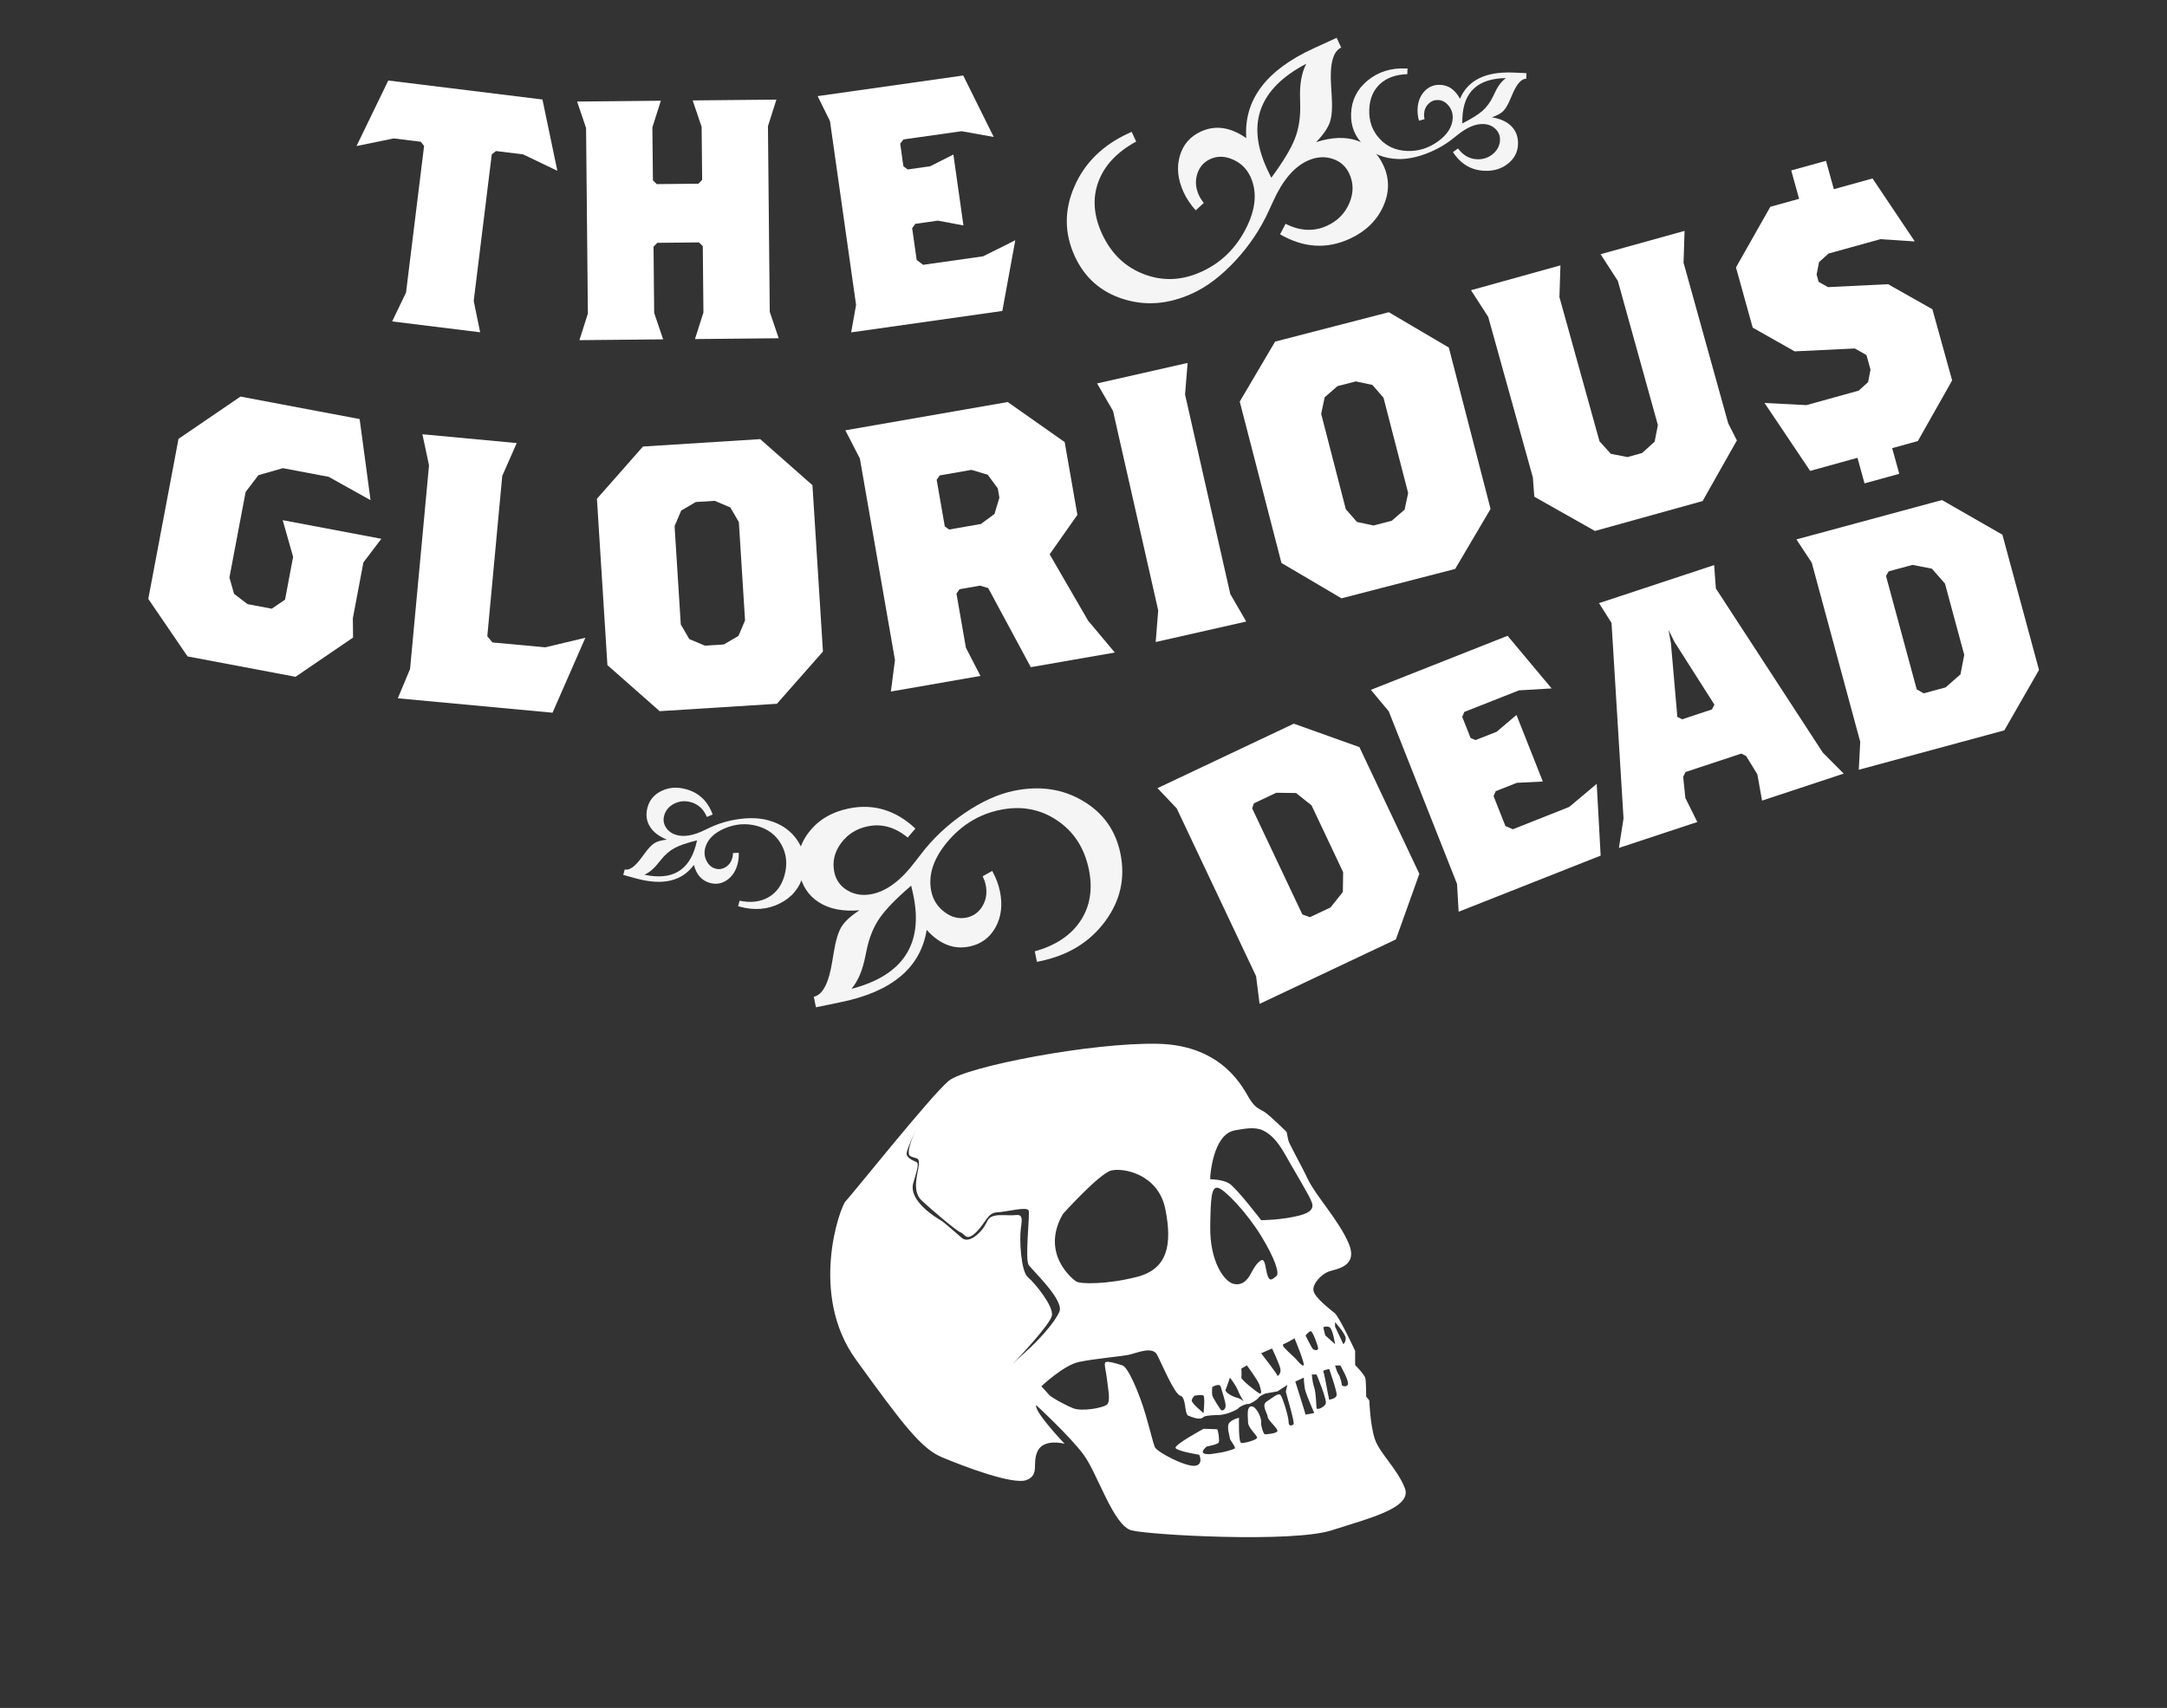 <?xml version="1.0" encoding="utf-8"?>
<!-- Generator: Adobe Illustrator 16.0.0, SVG Export Plug-In . SVG Version: 6.00 Build 0)  -->
<!DOCTYPE svg PUBLIC "-//W3C//DTD SVG 1.1//EN" "http://www.w3.org/Graphics/SVG/1.1/DTD/svg11.dtd">
<svg version="1.1" id="Layer_1" xmlns="http://www.w3.org/2000/svg" xmlns:xlink="http://www.w3.org/1999/xlink" x="0px" y="0px"
	 width="372.184px" height="293.421px" viewBox="0 0 372.184 293.421" enable-background="new 0 0 372.184 293.421"
	 xml:space="preserve">
<rect x="0" y="0" width="372.184" height="293.421" fill="#333333" stroke="none"/>
<g>
	<path fill="#FFFFFF" d="M222.214,124.325L198.8,135.4l3.299,3.477l13.634,28.825l0.603,4.76l23.409-11.074l4.029-11.266
		l-10.295-21.768L222.214,124.325z M230.637,153.24l-2.123,2.659l-3.528,1.672l-1.302-0.465l-8.626-18.236l0.312-0.865l3.824-1.81
		l3.405,0.045l2.662,2.125l5.423,11.471L230.637,153.24z"/>
	<polygon fill="#FFFFFF" points="269.51,138.633 259.829,142.467 258.558,141.915 256.521,136.766 256.89,135.924 260.521,134.485 
		264.982,134.263 260.457,122.828 257.053,125.713 253.421,127.149 252.575,126.784 251.138,123.152 251.501,122.307 260.888,118.6 
		266.494,118.271 258.926,109.227 235.446,118.514 238.517,122.198 250.243,151.846 250.524,156.634 274.913,146.993 
		274.238,134.663 	"/>
	<path fill="#FFFFFF" d="M294.701,101.094l-0.296-4.014l-19.771,6.537l2.148,3.401l2.059,33.589l-0.793,5.064l13.465-4.454
		l-2.048-4.122l-0.381-3.646l0.412-0.82l9.577-3.166l0.822,0.412l1.928,3.138l0.814,4.526l14.022-4.636l-3.59-3.608L294.701,101.094
		z M294.031,121.878l-5.121,1.695l-0.824-0.416l-1.104-12.658l-0.408-2.265l1.028,2.057l6.845,10.761L294.031,121.878z"/>
	<path fill="#FFFFFF" d="M343.912,91.858l-10.374-5.953l-25,6.763l2.632,4.004l8.328,30.781l-0.252,4.792l25-6.772l5.953-10.374
		L343.912,91.858z M336.718,115.85l-2.559,2.243l-3.768,1.021l-1.194-0.688l-5.274-19.473l0.457-0.799l4.084-1.106l3.34,0.647
		l2.245,2.562l3.312,12.247L336.718,115.85z"/>
	<polygon fill="#FFFFFF" points="67.351,55.22 82.465,57.086 81.36,51.701 84.464,26.512 85.192,25.949 89.842,26.52 95.725,29.344 
		93.167,17.094 66.689,13.831 61.231,25.09 67.622,23.78 72.274,24.353 72.839,25.08 69.734,50.268 	"/>
	<polygon fill="#FFFFFF" points="100.969,53.871 99.516,58.439 113.898,58.301 112.354,53.761 112.245,42.376 112.891,41.717 
		120.05,41.646 120.704,42.291 120.815,53.681 119.361,58.25 133.741,58.11 132.206,53.57 131.896,21.682 133.348,17.114 
		118.968,17.253 120.505,21.793 120.596,30.903 119.95,31.562 112.794,31.628 112.139,30.983 112.049,21.875 113.5,17.305 
		99.118,17.447 100.658,21.987 	"/>
	<polygon fill="#FFFFFF" points="146.187,57.103 172.152,53.423 174.375,41.277 168.855,44.034 158.545,45.494 157.44,44.666 
		156.664,39.187 157.217,38.454 161.083,37.904 165.471,38.73 163.745,26.549 159.76,28.562 155.887,29.112 155.154,28.557 
		154.612,24.693 155.158,23.955 165.147,22.542 170.673,23.529 165.434,12.969 140.434,16.514 142.552,20.814 147.031,52.386 	"/>
	<polygon fill="#FFFFFF" points="50.343,95.666 48.956,103.021 46.674,104.575 42.517,103.791 40.203,102.025 39.403,99.225 
		42.184,84.521 44.386,81.629 48.586,80.43 56.452,81.917 63.64,85.926 61.767,71.993 41.305,68.131 30.66,75.391 25.469,102.888 
		32.213,112.77 50.757,116.271 60.639,109.53 60.603,106.215 62.416,96.62 65.496,92.564 48.555,89.365 	"/>
	<polygon fill="#FFFFFF" points="84.581,110.37 83.694,109.308 86.261,81.766 88.748,76.118 72.547,74.605 73.685,79.943 
		70.429,114.935 68.327,119.965 94.897,122.441 100.536,109.565 93.651,111.208 	"/>
	<path fill="#FFFFFF" d="M130.563,75.44l-20.129,1.271l-7.911,8.977l1.802,28.578l8.975,7.911l20.137-1.272l7.906-8.973
		l-1.804-28.58L130.563,75.44z M126.829,109.253l-2.512,1.465l-3.25,0.204l-2.679-1.132l-1.464-2.516l-1.063-16.89l1.135-2.672
		l2.513-1.468l3.249-0.202l2.678,1.135l1.464,2.517l1.063,16.886L126.829,109.253z"/>
	<path fill="#FFFFFF" d="M180.279,95.228l4.765-6.776l-2.185-12.502l-9.782-6.882l-27.888,4.858l2.495,4.849l6.029,34.619
		l-0.706,5.409l15.386-2.68l-2.499-4.852l-1.62-9.294l0.529-0.75l3.527-0.615l1.392,0.417l7.32,13.589l14.426-2.515l-4.586-5.476
		L180.279,95.228z M170.81,88.292l-2.338,1.728l-5.451,0.95l-0.752-0.534l-1.397-8.014l0.529-0.747l5.449-0.954l2.79,0.838
		l1.73,2.341l0.275,1.598L170.81,88.292z"/>
	<polygon fill="#FFFFFF" points="214.041,106.777 211.303,102.055 203.534,67.783 203.976,62.35 188.426,65.873 191.16,70.59 
		198.923,104.86 198.491,110.297 	"/>
	<path fill="#FFFFFF" d="M230.4,102.789l19.528-5.047l6.077-10.31l-7.168-27.723l-10.307-6.071l-19.532,5.051l-6.072,10.305
		l7.165,27.723L230.4,102.789z M227.515,68.25l2.196-1.912l3.15-0.813l2.846,0.603l1.911,2.197l4.234,16.38l-0.607,2.846
		l-2.198,1.91l-3.147,0.818l-2.844-0.61l-1.914-2.198l-4.232-16.379L227.515,68.25z"/>
	<polygon fill="#FFFFFF" points="263.271,82.027 263.516,85.334 273.934,91.218 292.424,86.079 298.311,75.666 296.815,72.708 
		289.149,45.12 289.327,39.665 274.902,43.671 277.864,48.255 284.742,73.019 284.188,75.877 282.027,77.828 279.523,78.525 
		276.661,77.966 274.714,75.806 267.833,51.041 268.006,45.588 252.646,49.858 255.603,54.439 	"/>
	<polygon fill="#FFFFFF" points="308.238,60.364 318.565,59.866 320.567,60.997 321.264,63.506 320.845,65.646 319.225,67.113 
		310.259,69.599 303.062,69.23 310.896,80.9 329.393,75.769 335.28,65.357 331.891,53.129 324.28,48.823 313.957,49.328 
		312.352,48.42 312.006,47.165 312.426,45.022 314.048,43.56 322.954,41.09 328.863,41.475 321.61,30.658 304.052,35.526 
		298.158,45.941 301.026,56.289 	"/>
</g>
<g>
	<g>
		<path fill="#F5F5F5" d="M140.138,173.051l-0.369-1.809c1.513-0.312,2.57-2.322,3.163-6.024l0.26-1.546
			c0.33-2.051,0.773-3.535,1.334-4.452c0.562-0.918,1.592-1.864,3.093-2.837c-2.829,0.236-5.145-0.214-6.948-1.354
			c-1.803-1.137-2.942-2.864-3.416-5.177c-0.512-2.486,0.046-4.782,1.68-6.891c1.632-2.111,3.907-3.461,6.819-4.063
			c4.256-0.875,8.079,0.273,11.465,3.446l-1.321,1.548c-2.15-1.785-4.44-2.432-6.871-1.929c-1.922,0.394-3.449,1.359-4.583,2.898
			c-1.131,1.533-1.514,3.187-1.155,4.947c0.286,1.397,1.054,2.454,2.297,3.184c1.245,0.722,2.639,0.922,4.194,0.603
			c2.527-0.52,4.983-2.363,7.371-5.528l0.985-1.267c2.054-2.712,4.557-5.071,7.503-7.084c2.949-2.015,5.792-3.305,8.532-3.864
			c4.392-0.903,8.33-0.33,11.809,1.731c3.483,2.059,5.633,5.067,6.449,9.031c0.875,4.258-0.008,8.163-2.65,11.71
			c-2.643,3.554-6.354,5.818-11.131,6.8l-0.555,0.118l-0.371-1.808c3.6-1.005,6.223-2.759,7.865-5.252
			c1.644-2.496,2.12-5.443,1.419-8.844c-0.759-3.668-2.579-6.478-5.47-8.412c-2.889-1.938-6.142-2.534-9.757-1.79
			c-3.553,0.729-6.557,2.537-9.011,5.434c-2.452,2.898-3.394,5.744-2.819,8.543c0.305,1.476,1.061,2.67,2.272,3.57
			c1.205,0.911,2.463,1.227,3.768,0.962c1.203-0.251,2.126-0.911,2.76-1.997c0.642-1.081,0.819-2.294,0.544-3.637
			c-0.089-0.425-0.259-0.918-0.515-1.474l1.635-0.911c0.651,1.184,1.091,2.345,1.325,3.494c0.484,2.354,0.232,4.417-0.758,6.203
			c-0.993,1.782-2.487,2.88-4.488,3.29c-1.34,0.276-2.622,0.18-3.843-0.301c-1.223-0.479-2.387-1.329-3.491-2.562
			c-1.038,6.472-5.938,10.609-14.703,12.41L140.138,173.051z M156.5,152.155c-2.533,2.163-4.335,4.015-5.406,5.55
			s-1.825,3.403-2.265,5.598l-0.218,1.02c-0.463,2.381-1.252,4.236-2.376,5.564c8.817-2.303,12.368-7.651,10.643-16.044
			L156.5,152.155z"/>
	</g>
	<g>
		<path fill="#F5F5F5" d="M107.042,150.307l0.259-0.94c0.788,0.215,1.76-0.479,2.926-2.079l0.49-0.666
			c0.644-0.888,1.205-1.481,1.688-1.777c0.483-0.298,1.195-0.497,2.132-0.599c-1.389-0.564-2.368-1.325-2.946-2.294
			c-0.58-0.962-0.704-2.048-0.377-3.251c0.351-1.29,1.163-2.237,2.433-2.837c1.275-0.603,2.667-0.7,4.178-0.283
			c2.213,0.6,3.737,2.051,4.577,4.349l-0.991,0.416c-0.585-1.353-1.511-2.205-2.776-2.543c-0.998-0.272-1.945-0.185-2.844,0.269
			c-0.897,0.458-1.474,1.14-1.724,2.055c-0.197,0.726-0.09,1.408,0.323,2.044c0.413,0.637,1.025,1.066,1.831,1.284
			c1.312,0.359,2.908,0.08,4.784-0.842l0.766-0.363c1.613-0.783,3.354-1.297,5.221-1.546c1.868-0.247,3.516-0.174,4.939,0.214
			c2.28,0.621,3.992,1.832,5.141,3.63c1.147,1.801,1.442,3.729,0.885,5.79c-0.606,2.207-1.947,3.837-4.04,4.88
			c-2.087,1.044-4.377,1.22-6.862,0.543l-0.286-0.076l0.257-0.942c1.934,0.393,3.586,0.19,4.954-0.593
			c1.371-0.781,2.296-2.053,2.775-3.824c0.52-1.911,0.33-3.664-0.569-5.266c-0.896-1.597-2.284-2.653-4.163-3.167
			c-1.847-0.502-3.695-0.364-5.536,0.412c-1.846,0.78-2.966,1.896-3.362,3.347c-0.208,0.77-0.137,1.509,0.214,2.222
			c0.351,0.719,0.871,1.165,1.542,1.353c0.631,0.172,1.22,0.077,1.781-0.282c0.56-0.355,0.931-0.882,1.123-1.582
			c0.06-0.22,0.097-0.494,0.11-0.816l0.985-0.037c0.023,0.708-0.042,1.361-0.207,1.962c-0.334,1.218-0.945,2.133-1.834,2.735
			c-0.89,0.604-1.86,0.763-2.899,0.482c-0.695-0.193-1.275-0.548-1.739-1.058c-0.461-0.518-0.805-1.196-1.029-2.042
			c-2.034,2.799-5.325,3.575-9.875,2.338L107.042,150.307z M119.723,144.371c-1.706,0.416-2.992,0.853-3.866,1.325
			c-0.872,0.466-1.671,1.165-2.399,2.094l-0.35,0.423c-0.782,1.013-1.598,1.703-2.444,2.059c4.7,1.017,7.646-0.657,8.833-5.017
			L119.723,144.371z"/>
	</g>
</g>
<g>
	<path fill="#F5F5F5" d="M229.578,6.493l0.768,1.678c-1.404,0.647-1.985,2.842-1.728,6.587l0.095,1.563
		c0.146,2.07,0.047,3.618-0.294,4.633c-0.342,1.022-1.129,2.176-2.374,3.464c2.7-0.869,5.063-0.952,7.072-0.251
		c2.017,0.703,3.514,2.131,4.5,4.273c1.056,2.308,1.028,4.676-0.086,7.096c-1.116,2.42-3.021,4.249-5.726,5.492
		c-3.953,1.814-7.935,1.552-11.953-0.773l0.943-1.807c2.497,1.259,4.875,1.367,7.129,0.333c1.784-0.816,3.057-2.104,3.813-3.855
		c0.753-1.75,0.759-3.446,0.009-5.083c-0.595-1.291-1.582-2.151-2.952-2.583c-1.374-0.423-2.781-0.305-4.224,0.357
		c-2.347,1.075-4.323,3.423-5.938,7.043l-0.672,1.455c-1.392,3.105-3.296,5.971-5.709,8.597c-2.422,2.626-4.904,4.524-7.443,5.691
		c-4.078,1.869-8.042,2.193-11.896,0.968c-3.855-1.219-6.628-3.669-8.318-7.349c-1.81-3.946-1.832-7.947-0.055-12.005
		c1.77-4.054,4.877-7.098,9.312-9.133l0.516-0.234l0.77,1.673c-3.286,1.79-5.444,4.083-6.482,6.889
		c-1.044,2.799-0.835,5.779,0.609,8.934c1.568,3.41,3.973,5.729,7.226,6.967c3.252,1.236,6.554,1.087,9.913-0.453
		c3.294-1.514,5.814-3.958,7.552-7.331c1.735-3.373,2.007-6.356,0.818-8.952c-0.63-1.368-1.635-2.362-3.021-2.97
		c-1.379-0.611-2.673-0.639-3.882-0.085c-1.123,0.511-1.865,1.369-2.243,2.566c-0.377,1.201-0.281,2.424,0.291,3.669
		c0.18,0.396,0.457,0.835,0.831,1.318l-1.387,1.258c-0.896-1.007-1.588-2.042-2.076-3.106c-0.998-2.182-1.222-4.251-0.661-6.214
		c0.566-1.961,1.775-3.366,3.636-4.219c1.239-0.569,2.514-0.762,3.808-0.573c1.303,0.191,2.626,0.762,3.983,1.71
		c-0.45-6.54,3.395-11.673,11.524-15.402L229.578,6.493z M218.346,30.538c1.975-2.674,3.316-4.884,4.015-6.622
		c0.697-1.74,1.015-3.729,0.947-5.967l-0.018-1.039c-0.091-2.428,0.265-4.414,1.063-5.957c-8.076,4.228-10.332,10.239-6.755,18.027
		L218.346,30.538z"/>
</g>
<g>
	<path fill="#F5F5F5" d="M262.167,12.566l-0.038,0.972c-0.814-0.034-1.611,0.862-2.385,2.683l-0.33,0.759
		c-0.423,1.011-0.839,1.713-1.241,2.113c-0.403,0.399-1.048,0.75-1.942,1.062c1.48,0.238,2.606,0.76,3.387,1.571
		c0.78,0.81,1.146,1.838,1.1,3.081c-0.051,1.338-0.63,2.444-1.731,3.317c-1.1,0.877-2.439,1.282-4.005,1.219
		c-2.289-0.087-4.101-1.158-5.439-3.211l0.874-0.625c0.875,1.187,1.968,1.803,3.274,1.854c1.036,0.041,1.938-0.263,2.712-0.905
		c0.772-0.644,1.18-1.441,1.22-2.389c0.028-0.751-0.232-1.39-0.779-1.918c-0.542-0.531-1.229-0.809-2.07-0.839
		c-1.355-0.054-2.85,0.58-4.473,1.899l-0.662,0.525c-1.396,1.126-2.975,2.023-4.738,2.683c-1.765,0.66-3.385,0.961-4.858,0.901
		c-2.361-0.091-4.308-0.883-5.832-2.375c-1.522-1.498-2.241-3.306-2.161-5.439c0.091-2.292,1.036-4.182,2.837-5.666
		c1.802-1.486,3.987-2.181,6.559-2.078l0.298,0.013l-0.036,0.968c-1.975,0.062-3.537,0.625-4.695,1.697
		c-1.154,1.071-1.77,2.52-1.839,4.352c-0.076,1.977,0.501,3.644,1.739,5.002c1.233,1.355,2.825,2.07,4.77,2.145
		c1.915,0.074,3.679-0.476,5.303-1.65c1.621-1.173,2.458-2.511,2.52-4.015c0.03-0.796-0.207-1.501-0.712-2.121
		c-0.504-0.615-1.108-0.937-1.81-0.965c-0.647-0.027-1.203,0.197-1.664,0.674c-0.468,0.474-0.713,1.07-0.74,1.795
		c-0.007,0.229,0.02,0.503,0.08,0.819l-0.951,0.262c-0.188-0.688-0.267-1.342-0.243-1.961c0.051-1.265,0.44-2.29,1.172-3.079
		c0.737-0.789,1.641-1.164,2.716-1.119c0.722,0.028,1.364,0.238,1.935,0.637c0.562,0.402,1.049,0.984,1.463,1.757
		c1.349-3.186,4.379-4.689,9.098-4.505L262.167,12.566z M251.148,21.205c1.568-0.792,2.725-1.509,3.471-2.162
		c0.736-0.652,1.361-1.511,1.865-2.581l0.24-0.497c0.533-1.164,1.176-2.013,1.92-2.548c-4.813,0.062-7.304,2.357-7.478,6.874
		L251.148,21.205z"/>
</g>
<rect x="309.101" y="28.143" transform="matrix(-0.964 0.267 -0.267 -0.964 622.08 -17.026)" fill="#FFFFFF" width="6.19" height="11.149"/>
<rect x="318.651" y="71.363" transform="matrix(-0.964 0.266 -0.266 -0.964 652.362 65.431)" fill="#FFFFFF" width="6.189" height="11.15"/>
<path fill="#FFFFFF" d="M322.803,284.421"/>
<path fill="#FFFFFF" d="M241.269,255.608c-1.354-3.379-4.327-5.949-5.14-8.385c-0.813-2.436-0.947-6.628-0.947-6.628l-0.541-0.675
	c0,0,0-2.436-0.135-3.111c-0.134-0.677-1.759-2.299-1.759-2.299v-2.438c0,0-2.704-5.815-3.516-6.488
	c-0.814-0.679-3.519-2.706-3.651-3.922c-0.138-1.217,1.484-2.839,2.704-3.245c1.215-0.407,5.002-0.813,3.38-4.735
	c-1.623-3.922-5.681-8.249-7.033-11.093c-1.355-2.841-3.247-6.082-3.381-6.765c-0.133-0.673-0.271-1.352-0.271-1.352
	s-2.979-2.975-3.922-3.52c-0.949-0.537-1.488-0.675-2.436-2.159c-0.947-1.488-4.327-9.198-15.688-9.471
	c-11.361-0.271-33.004,3.922-35.978,6.356c-2.977,2.438-16.772,19.749-17.72,20.693c-0.944,0.951-6.355,15.962,1.76,27.189
	c8.114,11.225,11.227,15.283,14.742,16.771c3.518,1.484,12.311,4.867,14.607,3.92c2.299-0.947,0.812-2.842,1.896-5.006
	c1.082-2.163,4.6-1.216,4.6-1.216s-5.276-5.544-4.871-6.626c0,0,5.754,5.275,8.153,8.524c2.397,3.241,5.102,12.171,8.215,12.982
	c3.11,0.811,27.592,2.161,34.354,0C235.455,260.75,242.622,258.991,241.269,255.608z M229.301,227.139c0,0,1.824,2.029,1.824,2.773
	c0,0.74-0.406,1.013-0.406,1.013l-1.422-3.027v-0.759H229.301z M228.354,228.018c0.541,0.269,0.947,2.903,0.947,2.903l-1.691-1.51
	l-0.338-1.394C227.271,228.018,227.809,227.746,228.354,228.018z M226.394,231.669c0,0.406-0.741,0.338-0.98,0
	c-0.239-0.337-1.185-2.232-1.185-2.232s0.54-0.677,0.88-0.742C225.446,228.625,226.394,231.263,226.394,231.669z M207.859,202.184
	c0,0,0.41-7.292,4.196-7.981c1.573-0.283,3.448-0.675,4.867,0c2.37,1.129,3.653,3.924,4.601,5.545
	c0.946,1.624,3.245,5.544,3.52,6.223c0.269,0.676,1.283,2.029-1.827,2.843c-3.111,0.809-6.612,0.809-6.612,0.809
	s-4.345-5.68-5.561-6.355c-1.218-0.677-3.18-0.677-3.18-0.677v-0.405H207.859z M223.889,234.577
	c-0.338,0.135-1.082-0.878-1.419-1.216c-0.34-0.337-2.099-1.895-2.099-2.163c0-0.271,0-0.271,0-0.271
	c0.407-0.067,1.964-1.015,1.964-1.015S224.229,234.441,223.889,234.577z M219.396,236.337c0.032-0.205-2.796-3.854-2.796-3.854
	l1.881-0.813c0,0,1.216,2.57,1.419,3.448C220.103,235.997,219.366,236.538,219.396,236.337z M209.177,204.061
	c1.122,0.218,4.937,4.211,7.423,8.266c2.487,4.062,3.166,6.493,2.625,6.9c-0.545,0.404-1.082,1.081-1.49,0
	c-0.406-1.082-0.376-3.111-1.135-2.705c-0.758,0.405-1.364,1.532-1.774,2.298c-0.604,1.151-1.554,2.131-3.042,1.717
	c-1.486-0.413-4.004-3.7-3.924-9.82C207.929,205.784,208.056,203.839,209.177,204.061z M210.506,238.737
	c0.195-0.439,0.736-2.062,0.736-2.062s1.017,1.285,1.356,2.165c0.337,0.877,1.03,1.958,1.03,1.958s-0.406-0.476-1.19-0.675
	C211.649,239.92,210.305,239.176,210.506,238.737z M210.498,241.612c-0.065,0.675-0.675,0.81-0.811,0.606
	c-0.137-0.2-1.422-2.065-1.488-2.556c-0.067-0.486,0-1.365,0-1.365s1.283-0.812,1.488,0
	C209.891,239.107,210.567,240.933,210.498,241.612z M213.202,236.673c0.069-0.34,0-1.556,0-1.556l0.949-0.542
	c0,0,1.894,2.521,2.164,3.359c0.271,0.835,0.476,1.647,0,1.442C215.842,239.176,213.139,237.012,213.202,236.673z M205.159,239.782
	c0,0,1.284-0.271,1.554,0c0.271,0.272,0,2.977,0,2.977s-2.099-1.689-2.029-2.163C204.752,240.124,205.159,239.782,205.159,239.782z
	 M182.567,208.541c0,0,6.221-6.896,8.25-7.441c2.031-0.537,8.116,0.545,9.331,6.628c1.217,6.089,0.408,10.281-4.866,11.634
	c-5.276,1.354-9.739,1.218-10.415,0.813C184.193,219.767,178.646,215.303,182.567,208.541z M176.346,232.073
	c-1.368,1.22-2.165,2.018-2.479,2.341c-0.094,0.097-0.158,0.163-0.158,0.163s0.05-0.051,0.158-0.163
	c0.963-1.013,6.559-6.94,6.806-8.423c0.271-1.624-2.906-5.545-4.122-6.561c-1.219-1.013-1.491-6.56-1.219-8.387
	c0.271-1.828,0.271-2.435-0.946-2.296c-1.218,0.13-2.571-0.146-3.652,0.13c-1.085,0.28-1.05,0.835-1.674,1.839
	c-0.625,1.004-2.587,3.033-3.871,1.951c-1.284-1.083-3.044-2.704-3.652-3.046c-0.608-0.337-5.614-3.313-4.669-6.424
	c0.95-3.111,0.883-3.38,0.477-3.583c-0.408-0.201-1.759-0.675-1.623-1.558c0.11-0.722,1.167-3.081,1.546-3.911
	c0.082-0.183,0.143-0.317,0.143-0.317s-0.061,0.135-0.143,0.317c-0.436,0.964-1.736,3.999-0.939,4.452
	c0.947,0.545,1.625,0.067,1.489,1.488c-0.136,1.423-1.286,4.532,0.474,6.154c1.756,1.625,5.951,5.211,6.694,5.479
	c0.745,0.272,0.947,1.622,2.637,0c1.691-1.623,1.964-3.381,3.653-3.448c1.688-0.069,5.209-1.082,5.41-0.272
	c0.203,0.813-0.676,8.389,0,9.332c0.675,0.947,6.084,6.021,5.276,7.982C181.148,227.274,178.171,230.447,176.346,232.073z
	 M222.152,244.72c-0.318,0.202-0.834,0.407-0.834-0.472c0-0.88-1.012-4.125-1.383-4.586c-0.368-0.457-1.455,0.529-2.402,1.136
	c-0.947,0.608,0.201,2.099,0.201,2.636c0,0.544,1.828,2.032,1.661,2.439c-0.164,0.402-1.862,0.539-2.133,0.539
	s-0.742-1.556-0.663-2.164c0.08-0.609-0.821-2.704-1.694-2.637c-0.871,0.065-0.549,1.895-0.549,2.773
	c0,0.878,1.485,2.163,1.554,2.565c0.069,0.407-2.163,1.019-2.708,0.949c-0.54-0.066-0.402-4.328-0.402-4.328
	s-1.013,0.203-1.623,0.813c-0.609,0.605,0.069,2.502,0.069,2.772s1.082,1.485,0.813,1.688c-0.269,0.205-2.029,0.677-2.685,0.746
	c-0.659,0.066-1.78,0.404-2.539,0.132c-0.759-0.271,0.421-1.214,0.421-1.214s1.962-0.34,2.085-0.742
	c0.122-0.41-0.123-2.232-0.324-2.232c-0.203,0-2.302-0.069-2.302-0.069s-5.14,2.773-4.8,3.314c0.337,0.541,4.06,1.15,4.06,1.15
	s0.812,1.757-0.813,1.892c-1.624,0.138-6.493-2.365-6.831-3.244c-0.339-0.88-0.541-1.961-1.557-5.477
	c-1.013-3.52-2.979-8.184-3.987-8.523c-1.017-0.339-2.773-0.876-2.979-0.474c-0.201,0.407,0.203,1.625,0.341,3.044
	c0.131,1.421,0.672,3.653-0.068,4.194c-0.744,0.541-4.264,1.212-5.817,0.573c-1.555-0.643-3.72-1.858-4.059-2.265
	c-0.338-0.403-1.353-1.488-1.353-1.488s3.855-3.651,6.492-4.19c2.639-0.543,7.238-0.948,8.522-1.219c1.285-0.27,4.059-1.553,4.868,0
	c0.812,1.554,2.977,6.763,3.989,7.031c1.016,0.272,0.677,2.843,1.283,3.383c0,0,1.016,0.473,1.751,0.539
	c0.737,0.067,0.686-0.134,1.074-0.339c0.393-0.2,1.841-0.269,2.505-0.269c0.66,0,1.702-0.342,1.702-0.342s1.49-0.54,1.691-0.846
	c0.203-0.305,1.354-0.776,1.623-0.7c0.271,0.076,1.622-0.75,1.825-1.093c0.204-0.341,1.149-0.711,1.149-0.711l2.067-0.367
	l1.722-1.106c0,0-0.271,0.971-0.271,1.172C220.847,239.31,222.47,244.519,222.152,244.72z M224.229,243.029
	c-0.067-0.339-1.759-5.683-1.759-5.683l1.461-0.673c0,0,0.027,1.486,0.298,2.365c0.271,0.88,1.488,3.72,1.488,3.72L224.229,243.029z
	 M227.679,241.212c-0.342,0.603-1.488,1.071-1.558,0.7c-0.069-0.368-0.069-2.533-0.406-3.548c-0.338-1.015-0.407-2.232-0.407-2.232
	c0.272,0,0.813,0,0.813,0S228.016,240.614,227.679,241.212z M228.284,240.462c0,0-0.392-1.896-0.567-2.905
	c-0.175-1.017-0.445-2.032-0.445-2.032s0.065-0.135,1.013-0.338c0,0,1.354,3.816,1.285,4.476
	C229.5,240.325,228.284,240.462,228.284,240.462z M231.464,237.935c-0.406,0.497-1.081,0.045-1.016,0
	c0.068-0.044-0.269-1.463-0.541-1.805c-0.271-0.337-0.606-1.541-0.606-1.541h0.911C230.212,234.589,231.871,237.439,231.464,237.935
	z"/>
</svg>
